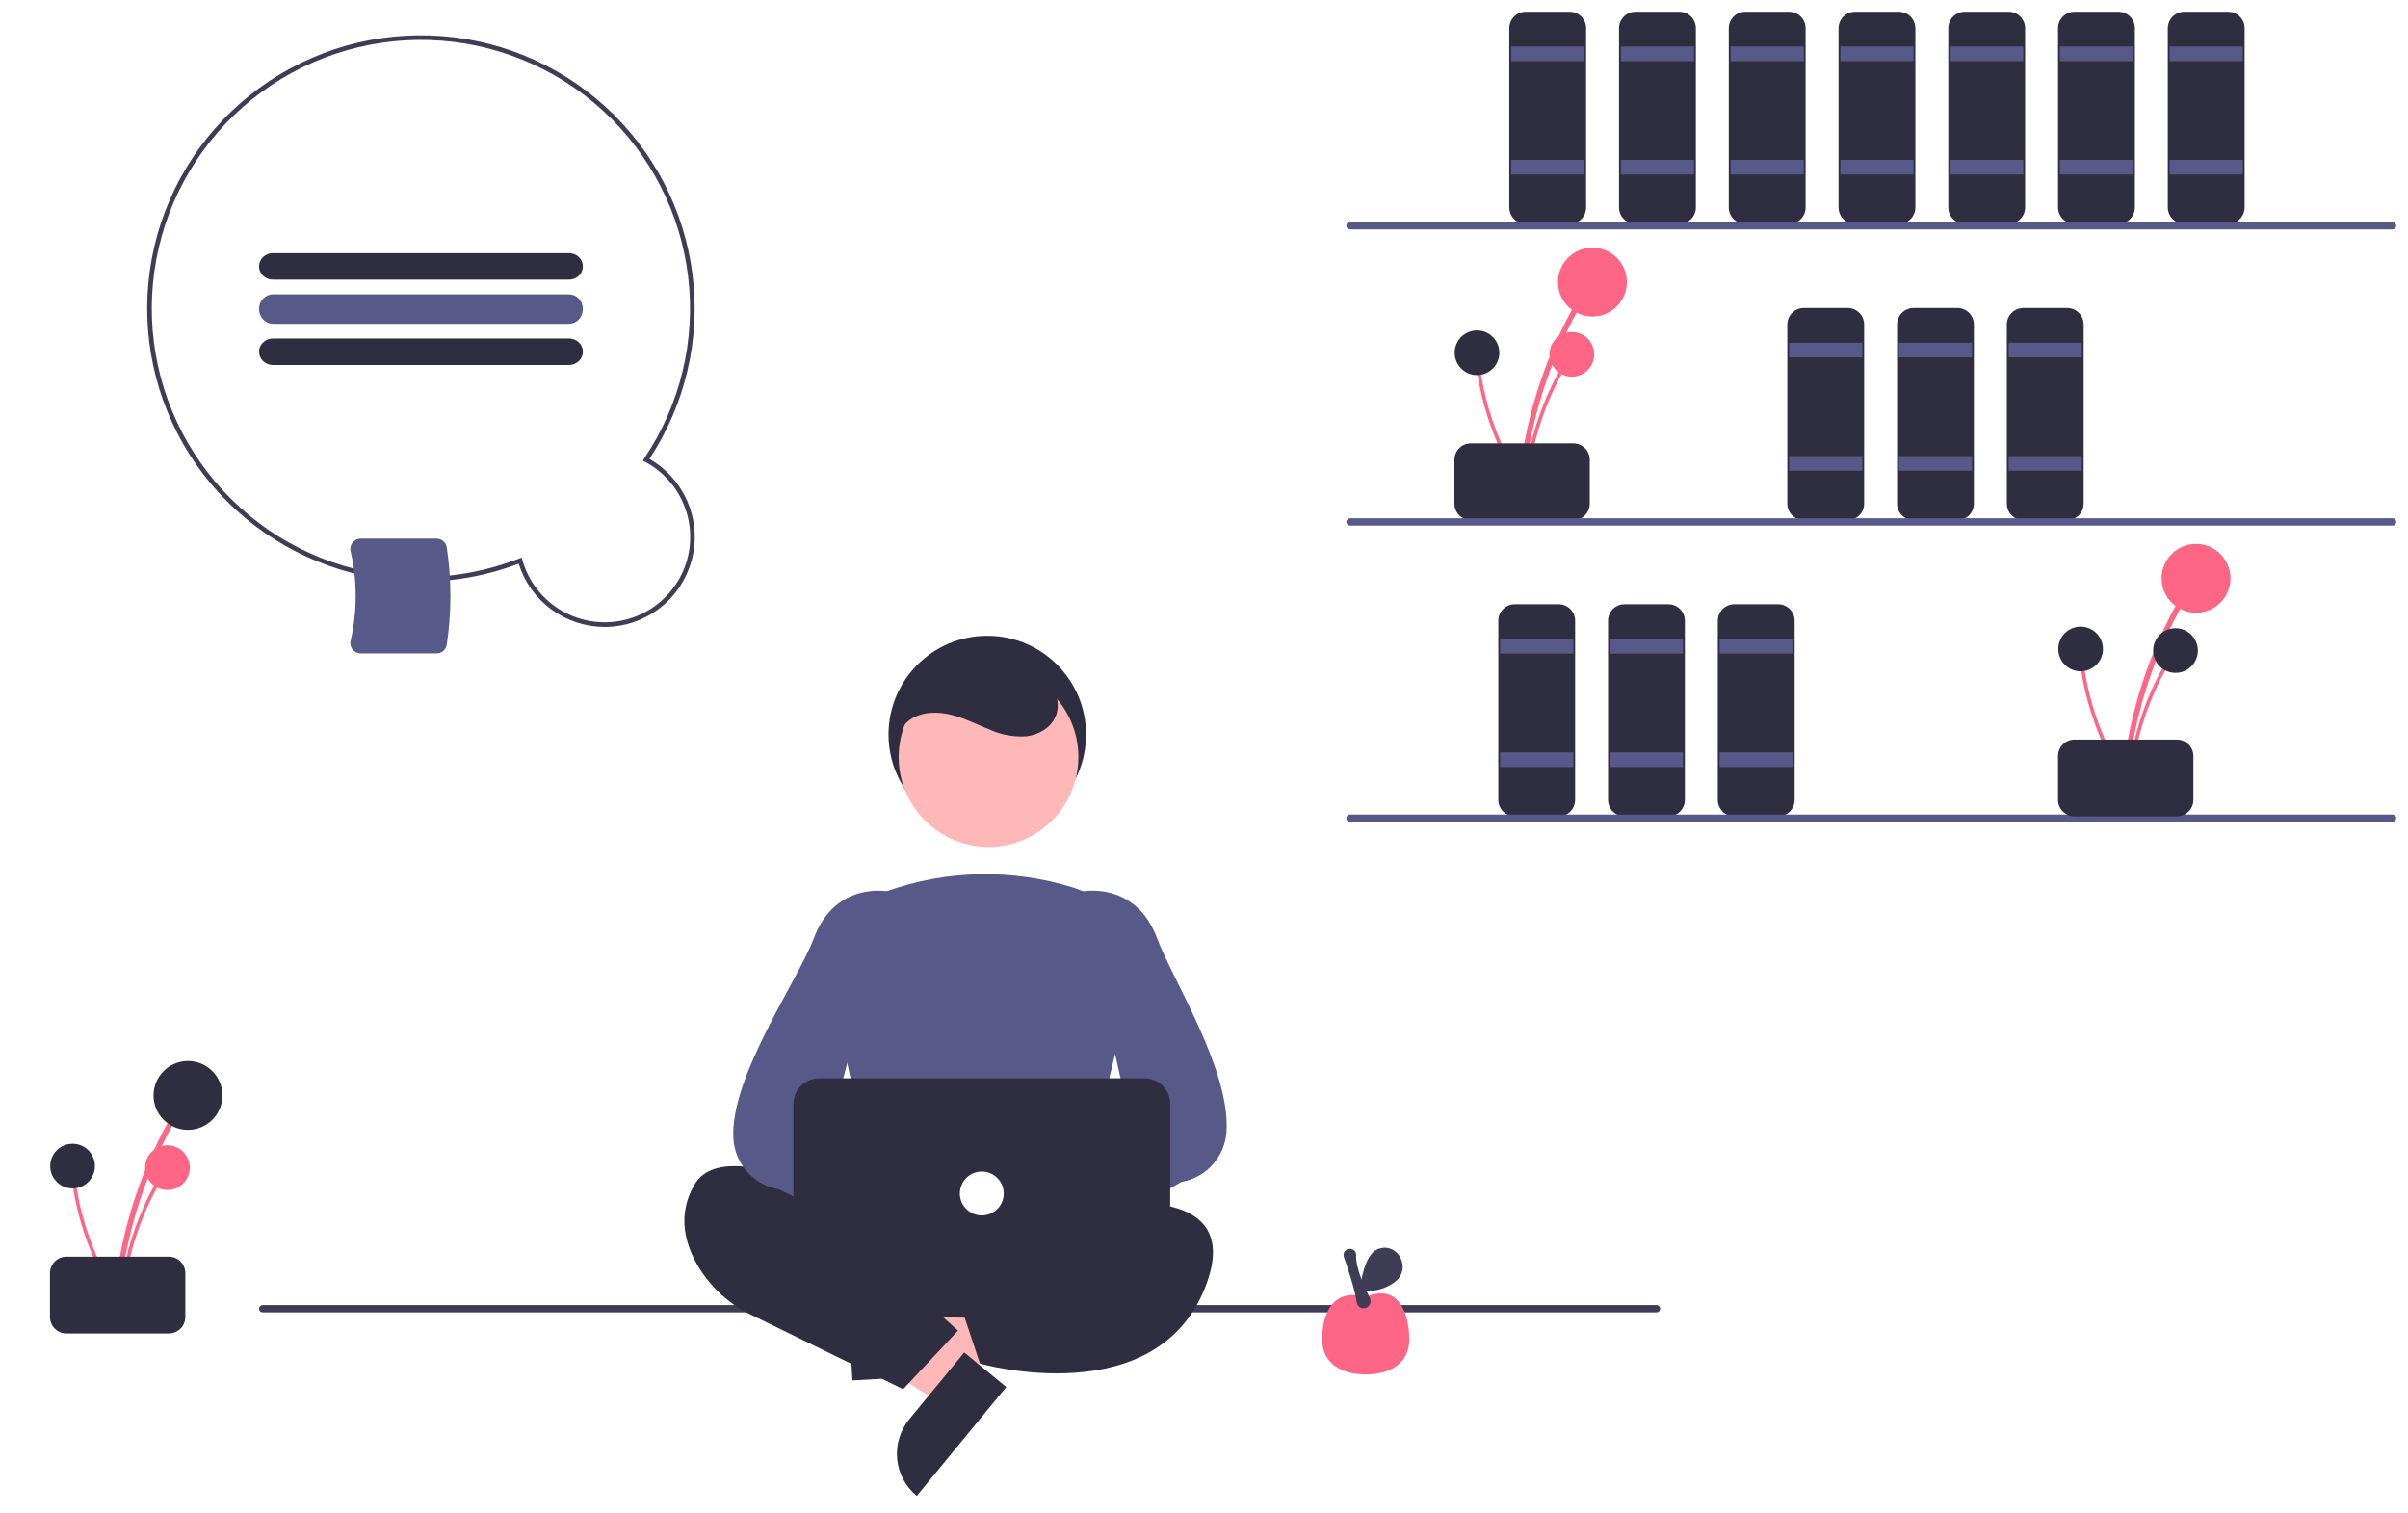<svg width="818" height="514" viewBox="0 0 818 514" fill="none" xmlns="http://www.w3.org/2000/svg">
<g clip-path="url(#clip0)" filter="url(#filter0_d)">
<path d="M517.683 160.809C519.218 144.277 523.459 128.109 530.235 112.951C532.124 108.733 534.203 104.607 536.472 100.575C536.585 100.364 536.613 100.117 536.548 99.886C536.483 99.656 536.332 99.459 536.125 99.338C535.918 99.217 535.672 99.181 535.439 99.238C535.206 99.295 535.004 99.44 534.877 99.642C526.626 114.33 520.845 130.274 517.767 146.836C516.91 151.461 516.267 156.119 515.836 160.809C515.726 161.992 517.574 161.984 517.683 160.809Z" fill="#FF6584"/>
<path d="M540.946 103.537C547.407 103.537 552.646 98.3 552.646 91.839C552.646 85.379 547.407 80.142 540.946 80.142C534.484 80.142 529.246 85.379 529.246 91.839C529.246 98.3 534.484 103.537 540.946 103.537Z" fill="#FF6584"/>
<path d="M518.88 161.119C519.876 150.394 522.627 139.905 527.023 130.072C528.248 127.335 529.597 124.659 531.069 122.043C531.143 121.906 531.16 121.746 531.118 121.596C531.076 121.446 530.978 121.319 530.844 121.24C530.709 121.162 530.55 121.139 530.399 121.176C530.248 121.212 530.117 121.306 530.034 121.438C524.681 130.966 520.931 141.31 518.934 152.054C518.378 155.055 517.961 158.076 517.681 161.119C517.61 161.887 518.809 161.882 518.88 161.119Z" fill="#FF6584"/>
<path d="M533.971 123.964C538.163 123.964 541.562 120.567 541.562 116.376C541.562 112.185 538.163 108.787 533.971 108.787C529.78 108.787 526.381 112.185 526.381 116.376C526.381 120.567 529.78 123.964 533.971 123.964Z" fill="#FF6584"/>
<path d="M517.367 160.403C511.554 151.334 507.271 141.372 504.688 130.915C503.97 128.004 503.387 125.064 502.939 122.096C502.913 121.943 502.828 121.806 502.703 121.714C502.578 121.621 502.422 121.581 502.267 121.602C502.113 121.623 501.973 121.702 501.877 121.824C501.78 121.946 501.735 122.101 501.751 122.256C503.392 133.061 506.798 143.522 511.833 153.222C513.241 155.93 514.77 158.569 516.422 161.14C516.838 161.789 517.78 161.048 517.367 160.403Z" fill="#FF6584"/>
<path d="M501.741 123.432C505.933 123.432 509.331 120.034 509.331 115.843C509.331 111.652 505.933 108.254 501.741 108.254C497.549 108.254 494.151 111.652 494.151 115.843C494.151 120.034 497.549 123.432 501.741 123.432Z" fill="#2F2E41"/>
<path d="M494.066 167.117V152.207C494.068 150.725 494.657 149.304 495.706 148.255C496.754 147.207 498.176 146.618 499.658 146.616H534.455C535.938 146.618 537.359 147.207 538.408 148.255C539.456 149.304 540.046 150.725 540.048 152.207V167.117C540.046 168.6 539.456 170.021 538.408 171.069C537.359 172.117 535.938 172.707 534.455 172.709H499.658C498.176 172.707 496.754 172.117 495.706 171.069C494.657 170.021 494.068 168.6 494.066 167.117Z" fill="#2F2E41"/>
<path d="M533.212 72.066H518.299C516.817 72.064 515.395 71.474 514.347 70.426C513.298 69.378 512.709 67.957 512.707 66.474V5.591C512.709 4.109 513.298 2.688 514.347 1.64C515.395 0.591 516.817 0.002 518.299 0H533.212C534.695 0.002 536.117 0.591 537.165 1.64C538.213 2.688 538.803 4.109 538.805 5.591V66.474C538.803 67.957 538.213 69.378 537.165 70.426C536.117 71.474 534.695 72.064 533.212 72.066Z" fill="#2F2E41"/>
<path d="M538.183 11.804H513.328V16.774H538.183V11.804Z" fill="#575A89"/>
<path d="M538.183 50.322H513.328V55.292H538.183V50.322Z" fill="#575A89"/>
<path d="M570.495 72.066H555.582C554.099 72.064 552.677 71.474 551.629 70.426C550.581 69.378 549.991 67.957 549.989 66.474V5.591C549.991 4.109 550.581 2.688 551.629 1.64C552.677 0.591 554.099 0.002 555.582 0H570.495C571.977 0.002 573.399 0.591 574.447 1.64C575.495 2.688 576.085 4.109 576.087 5.591V66.474C576.085 67.957 575.495 69.378 574.447 70.426C573.399 71.474 571.977 72.064 570.495 72.066Z" fill="#2F2E41"/>
<path d="M575.466 11.804H550.611V16.774H575.466V11.804Z" fill="#575A89"/>
<path d="M575.466 50.322H550.611V55.292H575.466V50.322Z" fill="#575A89"/>
<path d="M607.777 72.066H592.864C591.382 72.064 589.96 71.474 588.912 70.426C587.863 69.378 587.274 67.957 587.272 66.474V5.591C587.274 4.109 587.863 2.688 588.912 1.64C589.96 0.591 591.382 0.002 592.864 0H607.777C609.26 0.002 610.682 0.591 611.73 1.64C612.778 2.688 613.368 4.109 613.37 5.591V66.474C613.368 67.957 612.778 69.378 611.73 70.426C610.682 71.474 609.26 72.064 607.777 72.066Z" fill="#2F2E41"/>
<path d="M612.748 11.804H587.893V16.774H612.748V11.804Z" fill="#575A89"/>
<path d="M612.748 50.322H587.893V55.292H612.748V50.322Z" fill="#575A89"/>
<path d="M627.661 172.709H612.748C611.265 172.707 609.844 172.117 608.796 171.069C607.747 170.021 607.157 168.6 607.156 167.117V106.234C607.157 104.752 607.747 103.331 608.796 102.283C609.844 101.234 611.265 100.645 612.748 100.643H627.661C629.144 100.645 630.565 101.234 631.614 102.283C632.662 103.331 633.252 104.752 633.253 106.234V167.117C633.252 168.6 632.662 170.021 631.614 171.069C630.565 172.117 629.144 172.707 627.661 172.709Z" fill="#2F2E41"/>
<path d="M632.632 112.447H607.777V117.417H632.632V112.447Z" fill="#575A89"/>
<path d="M632.632 150.965H607.777V155.935H632.632V150.965Z" fill="#575A89"/>
<path d="M664.944 172.709H650.031C648.548 172.707 647.127 172.117 646.078 171.069C645.03 170.021 644.44 168.6 644.438 167.117V106.234C644.44 104.752 645.03 103.331 646.078 102.283C647.127 101.234 648.548 100.645 650.031 100.643H664.944C666.427 100.645 667.848 101.234 668.896 102.283C669.945 103.331 670.535 104.752 670.536 106.234V167.117C670.535 168.6 669.945 170.021 668.896 171.069C667.848 172.117 666.427 172.707 664.944 172.709Z" fill="#2F2E41"/>
<path d="M669.914 112.447H645.06V117.417H669.914V112.447Z" fill="#575A89"/>
<path d="M669.914 150.965H645.06V155.935H669.914V150.965Z" fill="#575A89"/>
<path d="M702.226 172.709H687.313C685.83 172.707 684.409 172.117 683.36 171.069C682.312 170.021 681.722 168.6 681.721 167.117V106.234C681.722 104.752 682.312 103.331 683.36 102.283C684.409 101.234 685.83 100.645 687.313 100.643H702.226C703.709 100.645 705.13 101.234 706.179 102.283C707.227 103.331 707.817 104.752 707.818 106.234V167.117C707.817 168.6 707.227 170.021 706.179 171.069C705.13 172.117 703.709 172.707 702.226 172.709Z" fill="#2F2E41"/>
<path d="M707.197 112.447H682.342V117.417H707.197V112.447Z" fill="#575A89"/>
<path d="M707.197 150.965H682.342V155.935H707.197V150.965Z" fill="#575A89"/>
<path d="M529.484 273.352H514.571C513.088 273.35 511.667 272.761 510.618 271.712C509.57 270.664 508.98 269.243 508.979 267.761V206.878C508.98 205.395 509.57 203.974 510.618 202.926C511.667 201.878 513.088 201.288 514.571 201.286H529.484C530.966 201.288 532.388 201.878 533.436 202.926C534.485 203.974 535.075 205.395 535.076 206.878V267.761C535.075 269.243 534.485 270.664 533.436 271.712C532.388 272.761 530.966 273.35 529.484 273.352Z" fill="#2F2E41"/>
<path d="M534.455 213.09H509.6V218.06H534.455V213.09Z" fill="#575A89"/>
<path d="M534.455 251.608H509.6V256.578H534.455V251.608Z" fill="#575A89"/>
<path d="M566.767 273.352H551.854C550.371 273.35 548.949 272.761 547.901 271.712C546.853 270.664 546.263 269.243 546.261 267.761V206.878C546.263 205.395 546.853 203.974 547.901 202.926C548.949 201.878 550.371 201.288 551.854 201.286H566.767C568.249 201.288 569.671 201.878 570.719 202.926C571.768 203.974 572.357 205.395 572.359 206.878V267.761C572.357 269.243 571.768 270.664 570.719 271.712C569.671 272.761 568.249 273.35 566.767 273.352Z" fill="#2F2E41"/>
<path d="M571.738 213.09H546.883V218.06H571.738V213.09Z" fill="#575A89"/>
<path d="M571.738 251.608H546.883V256.578H571.738V251.608Z" fill="#575A89"/>
<path d="M604.049 273.352H589.136C587.653 273.35 586.232 272.761 585.183 271.712C584.135 270.664 583.545 269.243 583.543 267.761V206.878C583.545 205.395 584.135 203.974 585.183 202.926C586.232 201.878 587.653 201.288 589.136 201.286H604.049C605.531 201.288 606.953 201.878 608.001 202.926C609.05 203.974 609.64 205.395 609.641 206.878V267.761C609.64 269.243 609.05 270.664 608.001 271.712C606.953 272.761 605.531 273.35 604.049 273.352Z" fill="#2F2E41"/>
<path d="M609.02 213.09H584.165V218.06H609.02V213.09Z" fill="#575A89"/>
<path d="M609.02 251.608H584.165V256.578H609.02V251.608Z" fill="#575A89"/>
<path d="M645.059 72.066H630.147C628.664 72.064 627.242 71.474 626.194 70.426C625.146 69.378 624.556 67.957 624.554 66.474V5.591C624.556 4.109 625.146 2.688 626.194 1.64C627.242 0.591 628.664 0.002 630.147 0H645.059C646.542 0.002 647.964 0.591 649.012 1.64C650.06 2.688 650.65 4.109 650.652 5.591V66.474C650.65 67.957 650.06 69.378 649.012 70.426C647.964 71.474 646.542 72.064 645.059 72.066Z" fill="#2F2E41"/>
<path d="M650.031 11.804H625.176V16.774H650.031V11.804Z" fill="#575A89"/>
<path d="M650.031 50.322H625.176V55.292H650.031V50.322Z" fill="#575A89"/>
<path d="M682.342 72.066H667.429C665.947 72.064 664.525 71.474 663.477 70.426C662.428 69.378 661.839 67.957 661.837 66.474V5.591C661.839 4.109 662.428 2.688 663.477 1.64C664.525 0.591 665.947 0.002 667.429 0H682.342C683.825 0.002 685.246 0.591 686.295 1.64C687.343 2.688 687.933 4.109 687.935 5.591V66.474C687.933 67.957 687.343 69.378 686.295 70.426C685.246 71.474 683.825 72.064 682.342 72.066Z" fill="#2F2E41"/>
<path d="M687.313 11.804H662.458V16.774H687.313V11.804Z" fill="#575A89"/>
<path d="M687.313 50.322H662.458V55.292H687.313V50.322Z" fill="#575A89"/>
<path d="M719.624 72.066H704.711C703.229 72.064 701.807 71.474 700.759 70.426C699.71 69.378 699.121 67.957 699.119 66.474V5.591C699.121 4.109 699.71 2.688 700.759 1.64C701.807 0.591 703.229 0.002 704.711 0H719.624C721.107 0.002 722.529 0.591 723.577 1.64C724.625 2.688 725.215 4.109 725.217 5.591V66.474C725.215 67.957 724.625 69.378 723.577 70.426C722.529 71.474 721.107 72.064 719.624 72.066Z" fill="#2F2E41"/>
<path d="M724.596 11.804H699.741V16.774H724.596V11.804Z" fill="#575A89"/>
<path d="M724.596 50.322H699.741V55.292H724.596V50.322Z" fill="#575A89"/>
<path d="M756.907 72.066H741.994C740.512 72.064 739.09 71.474 738.042 70.426C736.993 69.378 736.404 67.957 736.402 66.474V5.591C736.404 4.109 736.993 2.688 738.042 1.64C739.09 0.591 740.512 0.002 741.994 0H756.907C758.39 0.002 759.811 0.591 760.86 1.64C761.908 2.688 762.498 4.109 762.5 5.591V66.474C762.498 67.957 761.908 69.378 760.86 70.426C759.811 71.474 758.39 72.064 756.907 72.066Z" fill="#2F2E41"/>
<path d="M761.878 11.804H737.023V16.774H761.878V11.804Z" fill="#575A89"/>
<path d="M761.878 50.322H737.023V55.292H761.878V50.322Z" fill="#575A89"/>
<path d="M812.757 73.929H458.574C458.244 73.929 457.928 73.798 457.695 73.565C457.462 73.332 457.331 73.016 457.331 72.687C457.331 72.357 457.462 72.041 457.695 71.808C457.928 71.575 458.244 71.444 458.574 71.444H812.757C813.087 71.444 813.403 71.575 813.636 71.808C813.869 72.041 814 72.357 814 72.687C814 73.016 813.869 73.332 813.636 73.565C813.403 73.798 813.087 73.929 812.757 73.929Z" fill="#575A89"/>
<path d="M812.757 174.572H458.574C458.244 174.572 457.928 174.441 457.695 174.208C457.462 173.975 457.331 173.659 457.331 173.33C457.331 173 457.462 172.684 457.695 172.451C457.928 172.218 458.244 172.087 458.574 172.087H812.757C813.087 172.087 813.403 172.218 813.636 172.451C813.869 172.684 814 173 814 173.33C814 173.659 813.869 173.975 813.636 174.208C813.403 174.441 813.087 174.572 812.757 174.572Z" fill="#575A89"/>
<path d="M812.757 275.216H458.574C458.244 275.216 457.928 275.085 457.695 274.852C457.462 274.619 457.331 274.303 457.331 273.973C457.331 273.643 457.462 273.327 457.695 273.094C457.928 272.861 458.244 272.73 458.574 272.73H812.757C813.087 272.73 813.403 272.861 813.636 273.094C813.869 273.327 814 273.643 814 273.973C814 274.303 813.869 274.619 813.636 274.852C813.403 275.085 813.087 275.216 812.757 275.216Z" fill="#575A89"/>
<path d="M722.736 261.452C724.272 244.92 728.512 228.752 735.289 213.594C737.177 209.376 739.256 205.25 741.525 201.218C741.639 201.007 741.666 200.76 741.601 200.529C741.537 200.299 741.385 200.102 741.178 199.981C740.971 199.86 740.725 199.824 740.492 199.881C740.259 199.938 740.058 200.083 739.93 200.286C731.679 214.973 725.899 230.917 722.82 247.479C721.964 252.104 721.32 256.762 720.889 261.452C720.779 262.635 722.627 262.628 722.736 261.452Z" fill="#FF6584"/>
<path d="M745.999 204.18C752.461 204.18 757.699 198.943 757.699 192.482C757.699 186.022 752.461 180.785 745.999 180.785C739.537 180.785 734.299 186.022 734.299 192.482C734.299 198.943 739.537 204.18 745.999 204.18Z" fill="#FF6584"/>
<path d="M723.933 261.763C724.929 251.037 727.68 240.549 732.076 230.715C733.301 227.978 734.65 225.302 736.122 222.686C736.196 222.549 736.214 222.389 736.172 222.239C736.13 222.09 736.031 221.962 735.897 221.884C735.763 221.805 735.603 221.782 735.452 221.819C735.301 221.856 735.17 221.95 735.087 222.081C729.734 231.61 725.984 241.953 723.987 252.698C723.432 255.698 723.014 258.72 722.734 261.763C722.663 262.53 723.862 262.525 723.933 261.763Z" fill="#FF6584"/>
<path d="M739.025 224.608C743.217 224.608 746.615 221.21 746.615 217.019C746.615 212.828 743.217 209.43 739.025 209.43C734.833 209.43 731.435 212.828 731.435 217.019C731.435 221.21 734.833 224.608 739.025 224.608Z" fill="#2F2E41"/>
<path d="M722.421 261.046C716.608 251.977 712.325 242.015 709.742 231.558C709.024 228.647 708.441 225.707 707.992 222.739C707.966 222.586 707.882 222.449 707.757 222.357C707.631 222.264 707.475 222.224 707.321 222.245C707.167 222.266 707.027 222.346 706.931 222.468C706.834 222.589 706.789 222.744 706.804 222.899C708.445 233.704 711.852 244.165 716.887 253.865C718.295 256.573 719.824 259.212 721.476 261.783C721.892 262.432 722.834 261.691 722.421 261.046Z" fill="#FF6584"/>
<path d="M706.794 224.075C710.986 224.075 714.384 220.677 714.384 216.486C714.384 212.295 710.986 208.897 706.794 208.897C702.602 208.897 699.204 212.295 699.204 216.486C699.204 220.677 702.602 224.075 706.794 224.075Z" fill="#2F2E41"/>
<path d="M699.119 267.76V252.85C699.121 251.368 699.71 249.947 700.759 248.899C701.807 247.85 703.229 247.261 704.712 247.259H739.508C740.991 247.261 742.413 247.85 743.461 248.899C744.509 249.947 745.099 251.368 745.101 252.85V267.76C745.099 269.243 744.509 270.664 743.461 271.712C742.413 272.76 740.991 273.35 739.508 273.352H704.712C703.229 273.35 701.807 272.76 700.759 271.712C699.71 270.664 699.121 269.243 699.119 267.76Z" fill="#2F2E41"/>
<path d="M562.73 441.864H89.243C88.913 441.864 88.597 441.733 88.364 441.5C88.131 441.267 88 440.951 88 440.621C88 440.292 88.131 439.976 88.364 439.743C88.597 439.51 88.913 439.379 89.243 439.379H562.73C563.059 439.379 563.375 439.51 563.609 439.743C563.842 439.976 563.973 440.292 563.973 440.621C563.973 440.951 563.842 441.267 563.609 441.5C563.375 441.733 563.059 441.864 562.73 441.864Z" fill="#3F3D56"/>
<path d="M335.38 279.095C353.912 279.095 368.935 264.076 368.935 245.548C368.935 227.02 353.912 212 335.38 212C316.849 212 301.826 227.02 301.826 245.548C301.826 264.076 316.849 279.095 335.38 279.095Z" fill="#2F2E41"/>
<path d="M303.499 460.907L302.61 445.701L360.853 435.034L362.165 457.479L303.499 460.907Z" fill="#FFB8B8"/>
<path d="M306.32 434.584L308.035 463.912L289.566 464.991L286.772 417.198C289.197 417.056 291.627 417.394 293.922 418.191C296.217 418.988 298.332 420.229 300.147 421.843C301.963 423.458 303.442 425.414 304.501 427.6C305.56 429.786 306.179 432.159 306.32 434.584Z" fill="#2F2E41"/>
<path d="M328.831 460.768L319.156 472.535L269.153 440.828L283.431 423.46L328.831 460.768Z" fill="#FFB8B8"/>
<path d="M308.883 478.178L327.541 455.482L341.833 467.227L311.428 504.212C309.551 502.67 307.997 500.773 306.853 498.63C305.709 496.487 304.999 494.14 304.763 491.722C304.526 489.304 304.769 486.864 305.476 484.54C306.183 482.216 307.34 480.054 308.883 478.178Z" fill="#2F2E41"/>
<path d="M300.99 406.042L294.379 437.203C294.227 437.921 294.235 438.663 294.404 439.377C294.573 440.091 294.897 440.758 295.354 441.332C295.812 441.905 296.39 442.371 297.048 442.694C297.707 443.018 298.428 443.192 299.162 443.204L364.155 444.252C364.887 444.264 365.614 444.114 366.281 443.812C366.949 443.51 367.542 443.065 368.017 442.508C368.493 441.95 368.839 441.295 369.032 440.588C369.224 439.881 369.258 439.14 369.13 438.419L363.445 406.21C363.242 405.06 362.64 404.017 361.745 403.266C360.85 402.515 359.719 402.104 358.55 402.104H305.853C304.714 402.104 303.609 402.495 302.724 403.212C301.839 403.929 301.227 404.928 300.99 406.042Z" fill="#2F2E41"/>
<path d="M311.768 417.014C311.768 417.014 248.388 377.254 235.961 398.376C229.747 408.937 232.854 419.188 237.514 426.799C241.839 433.728 248.047 439.283 255.413 442.816L306.797 467.957L325.439 448.076L313.011 436.894L311.768 417.014Z" fill="#2F2E41"/>
<path d="M344.08 410.801C344.08 410.801 426.101 387.194 409.945 431.924C393.79 476.654 332.895 459.259 332.895 459.259L326.681 440.621L347.808 425.711L344.08 410.801Z" fill="#2F2E41"/>
<path d="M335.801 283.725C352.658 283.725 366.324 270.062 366.324 253.208C366.324 236.354 352.658 222.691 335.801 222.691C318.944 222.691 305.278 236.354 305.278 253.208C305.278 270.062 318.944 283.725 335.801 283.725Z" fill="#FFB8B8"/>
<path d="M337.4 415.733C324.717 415.541 312.099 413.879 299.798 410.78L299.435 410.68L282.402 332.346C280.87 325.463 281.912 318.257 285.331 312.089C288.75 305.921 294.31 301.218 300.96 298.869C321.502 291.5 343.892 291.053 364.712 297.596H364.713C371.699 299.847 377.579 304.648 381.181 311.043C384.782 317.437 385.84 324.954 384.143 332.094L365.119 410.614L364.851 410.742C356.945 414.486 347.058 415.733 337.4 415.733Z" fill="#575A89"/>
<path d="M314.521 421.818C315.14 420.099 316.128 418.537 317.416 417.241C318.703 415.945 320.26 414.948 321.975 414.318C323.69 413.689 325.522 413.443 327.342 413.599C329.163 413.754 330.927 414.306 332.511 415.217L366.048 386.112L369.082 408.985L336.769 433.117C335.063 435.675 332.477 437.519 329.502 438.299C326.526 439.079 323.368 438.74 320.626 437.347C317.883 435.954 315.747 433.604 314.622 430.742C313.497 427.88 313.461 424.704 314.521 421.818Z" fill="#FFB8B8"/>
<path d="M346.507 428.166C345.961 428.165 345.418 428.086 344.896 427.929C344.047 427.682 343.27 427.236 342.63 426.627C341.989 426.018 341.504 425.265 341.214 424.43L337.166 412.963C336.787 411.904 336.739 410.754 337.028 409.666C337.317 408.579 337.93 407.604 338.785 406.872L384.479 379.445L366.466 299.103L366.925 298.992C367.111 298.946 385.566 294.747 393.129 314.91C398.425 329.031 418.023 359.736 416.64 380.485C416.378 384.635 414.723 388.576 411.945 391.671C409.166 394.765 405.426 396.834 401.327 397.541L349.892 427.005C348.923 427.756 347.733 428.164 346.507 428.166Z" fill="#575A89"/>
<path d="M351.632 419.092C351.013 417.373 350.025 415.811 348.738 414.515C347.45 413.22 345.894 412.222 344.178 411.593C342.463 410.964 340.631 410.718 338.811 410.873C336.99 411.029 335.226 411.581 333.643 412.492L300.105 383.386L297.071 406.259L329.384 430.391C331.09 432.95 333.676 434.794 336.652 435.573C339.627 436.353 342.785 436.014 345.527 434.622C348.27 433.229 350.406 430.879 351.531 428.017C352.656 425.154 352.692 421.979 351.632 419.092Z" fill="#FFB8B8"/>
<path d="M323.011 428.166C321.785 428.164 320.595 427.756 319.626 427.005L264.462 400.026C260.364 399.319 256.623 397.25 253.845 394.156C251.066 391.061 249.412 387.12 249.149 382.97C247.767 362.221 271.093 329.031 276.389 314.91C283.951 294.747 302.407 298.945 302.593 298.993L303.051 299.103L281.311 381.93L330.733 406.872C331.588 407.604 332.201 408.579 332.49 409.666C332.779 410.754 332.73 411.904 332.352 412.963L328.303 424.43C328.014 425.265 327.529 426.018 326.888 426.627C326.248 427.236 325.471 427.682 324.622 427.929C324.099 428.086 323.557 428.166 323.011 428.166Z" fill="#575A89"/>
<path d="M388.818 440.621H278.214C275.908 440.619 273.696 439.701 272.066 438.071C270.435 436.44 269.517 434.23 269.515 431.924V371.041C269.517 368.735 270.435 366.524 272.066 364.894C273.696 363.263 275.908 362.346 278.214 362.343H388.818C391.125 362.346 393.336 363.263 394.967 364.894C396.598 366.524 397.515 368.735 397.518 371.041V431.924C397.515 434.23 396.598 436.44 394.967 438.071C393.336 439.701 391.125 440.619 388.818 440.621Z" fill="#2F2E41"/>
<path d="M333.516 408.937C337.634 408.937 340.973 405.6 340.973 401.482C340.973 397.365 337.634 394.027 333.516 394.027C329.398 394.027 326.06 397.365 326.06 401.482C326.06 405.6 329.398 408.937 333.516 408.937Z" fill="white"/>
<path d="M304.972 251.966C303.163 247.379 306.131 241.911 310.534 239.689C314.937 237.467 320.251 237.889 324.96 239.354C328.918 240.585 332.628 242.492 336.489 243.999C340.296 245.686 344.455 246.426 348.61 246.157C352.728 245.692 356.828 243.383 358.513 239.597C360.26 235.672 359.072 230.883 356.382 227.534C353.519 224.295 349.814 221.915 345.679 220.656C336.598 217.458 326.108 217.364 317.677 222.014C309.247 226.664 303.517 236.564 305.26 246.032" fill="#2F2E41"/>
<path d="M40.591 437.137C42.127 420.605 46.367 404.437 53.144 389.279C55.032 385.061 57.111 380.935 59.38 376.903C59.494 376.692 59.521 376.445 59.456 376.214C59.392 375.984 59.24 375.787 59.033 375.666C58.826 375.545 58.58 375.509 58.347 375.566C58.114 375.623 57.913 375.768 57.785 375.971C49.534 390.658 43.754 406.602 40.675 423.164C39.819 427.789 39.175 432.447 38.744 437.137C38.634 438.32 40.483 438.313 40.591 437.137Z" fill="#FF6584"/>
<path d="M63.854 379.865C70.316 379.865 75.554 374.628 75.554 368.168C75.554 361.707 70.316 356.47 63.854 356.47C57.392 356.47 52.154 361.707 52.154 368.168C52.154 374.628 57.392 379.865 63.854 379.865Z" fill="#2F2E41"/>
<path d="M41.788 437.448C42.784 426.723 45.535 416.234 49.931 406.4C51.157 403.663 52.505 400.987 53.977 398.371C54.051 398.234 54.069 398.074 54.026 397.924C53.984 397.775 53.886 397.647 53.752 397.569C53.617 397.49 53.458 397.467 53.307 397.504C53.156 397.541 53.025 397.635 52.942 397.766C47.589 407.295 43.839 417.638 41.842 428.383C41.287 431.383 40.869 434.405 40.59 437.448C40.518 438.215 41.717 438.21 41.788 437.448H41.788Z" fill="#FF6584"/>
<path d="M56.88 400.293C61.072 400.293 64.47 396.895 64.47 392.704C64.47 388.513 61.072 385.115 56.88 385.115C52.688 385.115 49.29 388.513 49.29 392.704C49.29 396.895 52.688 400.293 56.88 400.293Z" fill="#FF6584"/>
<path d="M40.276 436.732C34.463 427.662 30.18 417.7 27.596 407.243C26.879 404.332 26.296 401.393 25.847 398.425C25.821 398.271 25.737 398.134 25.612 398.042C25.486 397.95 25.33 397.91 25.176 397.93C25.022 397.951 24.882 398.031 24.785 398.153C24.689 398.275 24.644 398.429 24.659 398.584C26.3 409.389 29.707 419.85 34.742 429.551C36.15 432.258 37.679 434.897 39.331 437.468C39.747 438.117 40.689 437.376 40.276 436.732Z" fill="#FF6584"/>
<path d="M24.65 399.76C28.842 399.76 32.24 396.362 32.24 392.171C32.24 387.98 28.842 384.583 24.65 384.583C20.458 384.583 17.06 387.98 17.06 392.171C17.06 396.362 20.458 399.76 24.65 399.76Z" fill="#2F2E41"/>
<path d="M16.974 443.446V428.536C16.976 427.053 17.566 425.632 18.614 424.584C19.662 423.536 21.084 422.946 22.567 422.944H57.363C58.846 422.946 60.268 423.536 61.316 424.584C62.364 425.632 62.954 427.053 62.956 428.536V443.446C62.954 444.928 62.364 446.349 61.316 447.397C60.268 448.446 58.846 449.035 57.363 449.037H22.567C21.084 449.035 19.662 448.446 18.614 447.397C17.566 446.349 16.976 444.928 16.974 443.446Z" fill="#2F2E41"/>
<path d="M478.731 451.059C478.731 459.231 472.105 462.946 463.932 462.946C455.758 462.946 449.132 459.231 449.132 451.059C449.132 442.887 452.421 433.352 463.932 436.64C475.442 431.708 478.731 442.887 478.731 451.059Z" fill="#FF6584"/>
<path d="M463.21 440.468C462.635 440.469 462.079 440.261 461.646 439.881C461.214 439.502 460.934 438.977 460.86 438.407C460.37 434.33 457.669 426.345 456.531 423.101L456.531 423.1C456.415 422.778 456.38 422.432 456.428 422.093C456.476 421.754 456.605 421.432 456.804 421.154C456.995 420.905 457.237 420.7 457.513 420.551C457.789 420.402 458.093 420.314 458.406 420.291C458.718 420.269 459.032 420.312 459.327 420.42C459.621 420.527 459.89 420.696 460.114 420.915C460.315 421.125 460.47 421.374 460.57 421.647C460.67 421.92 460.713 422.21 460.696 422.501C460.473 426.664 463.508 433.391 465.338 437.031C465.51 437.374 465.597 437.754 465.59 438.138C465.584 438.522 465.484 438.899 465.299 439.236C465.115 439.573 464.851 439.86 464.531 440.072C464.211 440.284 463.844 440.416 463.461 440.455C463.378 440.464 463.294 440.469 463.21 440.468Z" fill="#3F3D56"/>
<path d="M474.162 431.284C479.299 427.081 475.268 418.477 468.838 420.129C467.973 420.335 467.176 420.761 466.522 421.364C462.578 425.089 461.967 434.62 461.967 434.62C461.967 434.62 468.932 435.564 474.162 431.284Z" fill="#3F3D56"/>
<path d="M205.38 209C198.856 208.982 192.509 206.888 187.261 203.022C182.012 199.155 178.137 193.718 176.198 187.501C155.497 195.403 132.649 195.664 111.772 188.239C90.895 180.813 73.361 166.188 62.332 147C51.303 127.812 47.502 105.322 51.616 83.585C55.73 61.847 67.487 42.291 84.769 28.441C102.051 14.591 123.721 7.357 145.873 8.045C168.026 8.732 189.204 17.295 205.59 32.19C221.977 47.084 232.495 67.332 235.248 89.282C238.001 111.233 232.809 133.444 220.606 151.911C226.462 155.262 231.044 160.449 233.641 166.667C236.239 172.885 236.706 179.785 234.969 186.295C233.233 192.805 229.391 198.561 224.04 202.666C218.689 206.772 212.129 208.999 205.38 209V209ZM177.225 185.428L177.458 186.258C179.538 193.661 184.478 199.935 191.191 203.702C197.905 207.469 205.843 208.421 213.26 206.347C220.676 204.273 226.964 199.343 230.739 192.643C234.515 185.942 235.47 178.019 233.394 170.616C232.33 166.853 230.517 163.343 228.065 160.294C225.612 157.245 222.57 154.72 219.119 152.87L218.357 152.463L218.839 151.748C231.043 133.641 236.342 111.769 233.775 90.097C231.208 68.426 220.945 48.39 204.847 33.623C188.75 18.857 167.884 10.337 146.033 9.609C124.182 8.881 102.793 15.993 85.746 29.656C68.698 43.319 57.12 62.627 53.111 84.08C49.102 105.532 52.928 127.708 63.895 146.587C74.862 165.465 92.244 179.796 112.888 186.98C133.533 194.163 156.073 193.725 176.421 185.743L177.225 185.428Z" fill="#3F3D56"/>
<path d="M193.3 91H92.7C92.083 91 91.472 90.884 90.901 90.657C90.331 90.431 89.813 90.1 89.377 89.682C88.94 89.264 88.594 88.768 88.358 88.222C88.122 87.676 88 87.091 88 86.5C88 85.909 88.122 85.324 88.358 84.778C88.594 84.232 88.94 83.736 89.377 83.318C89.813 82.9 90.331 82.569 90.901 82.343C91.472 82.116 92.083 82 92.7 82H193.3C193.917 82 194.528 82.116 195.099 82.343C195.669 82.569 196.187 82.9 196.623 83.318C197.06 83.736 197.406 84.232 197.642 84.778C197.878 85.324 198 85.909 198 86.5C198 87.091 197.878 87.676 197.642 88.222C197.406 88.768 197.06 89.264 196.623 89.682C196.187 90.1 195.669 90.431 195.099 90.657C194.528 90.884 193.917 91 193.3 91Z" fill="#2F2E41"/>
<path d="M193.3 106H92.7C92.083 106 91.472 105.871 90.901 105.619C90.331 105.368 89.813 105 89.377 104.536C88.94 104.071 88.594 103.52 88.358 102.913C88.122 102.307 88 101.657 88 101C88 100.343 88.122 99.693 88.358 99.087C88.594 98.48 88.94 97.929 89.377 97.465C89.813 97 90.331 96.632 90.901 96.381C91.472 96.129 92.083 96 92.7 96H193.3C193.917 96 194.528 96.129 195.099 96.381C195.669 96.632 196.187 97 196.623 97.465C197.06 97.929 197.406 98.48 197.642 99.087C197.878 99.693 198 100.343 198 101C198 101.657 197.878 102.307 197.642 102.913C197.406 103.52 197.06 104.071 196.623 104.536C196.187 105 195.669 105.368 195.099 105.619C194.528 105.871 193.917 106 193.3 106H193.3Z" fill="#575A89"/>
<path d="M193.3 120H92.694C91.449 119.998 90.255 119.524 89.375 118.68C88.494 117.836 88 116.692 88 115.5C88 114.308 88.494 113.164 89.375 112.32C90.255 111.476 91.449 111.002 92.694 111H193.3C194.546 111 195.742 111.474 196.623 112.318C197.505 113.162 198 114.307 198 115.5C198 116.693 197.505 117.838 196.623 118.682C195.742 119.526 194.546 120 193.3 120H193.3Z" fill="#2F2E41"/>
<path d="M148.263 218H122.555C122.019 218.001 121.489 217.882 121.006 217.652C120.523 217.422 120.099 217.087 119.766 216.672C119.437 216.268 119.206 215.797 119.088 215.292C118.971 214.787 118.971 214.263 119.088 213.758C121.401 203.714 121.401 193.286 119.088 183.242C118.971 182.737 118.971 182.213 119.088 181.708C119.206 181.204 119.437 180.732 119.766 180.328C120.099 179.913 120.523 179.578 121.006 179.348C121.489 179.118 122.019 178.999 122.555 179H148.263C149.117 178.998 149.942 179.301 150.586 179.854C151.23 180.406 151.65 181.17 151.768 182.005C153.411 192.942 153.411 204.058 151.768 214.995C151.65 215.83 151.23 216.594 150.586 217.146C149.942 217.699 149.117 218.002 148.263 218Z" fill="#575A89"/>
</g>
<defs>
<filter id="filter0_d" x="-4" y="0" width="822" height="522" filterUnits="userSpaceOnUse" color-interpolation-filters="sRGB">
<feFlood flood-opacity="0" result="BackgroundImageFix"/>
<feColorMatrix in="SourceAlpha" type="matrix" values="0 0 0 0 0 0 0 0 0 0 0 0 0 0 0 0 0 0 127 0"/>
<feOffset dy="4"/>
<feGaussianBlur stdDeviation="2"/>
<feColorMatrix type="matrix" values="0 0 0 0 0 0 0 0 0 0 0 0 0 0 0 0 0 0 0.25 0"/>
<feBlend mode="normal" in2="BackgroundImageFix" result="effect1_dropShadow"/>
<feBlend mode="normal" in="SourceGraphic" in2="effect1_dropShadow" result="shape"/>
</filter>
<clipPath id="clip0">
<rect width="814" height="514" fill="white"/>
</clipPath>
</defs>
</svg>

